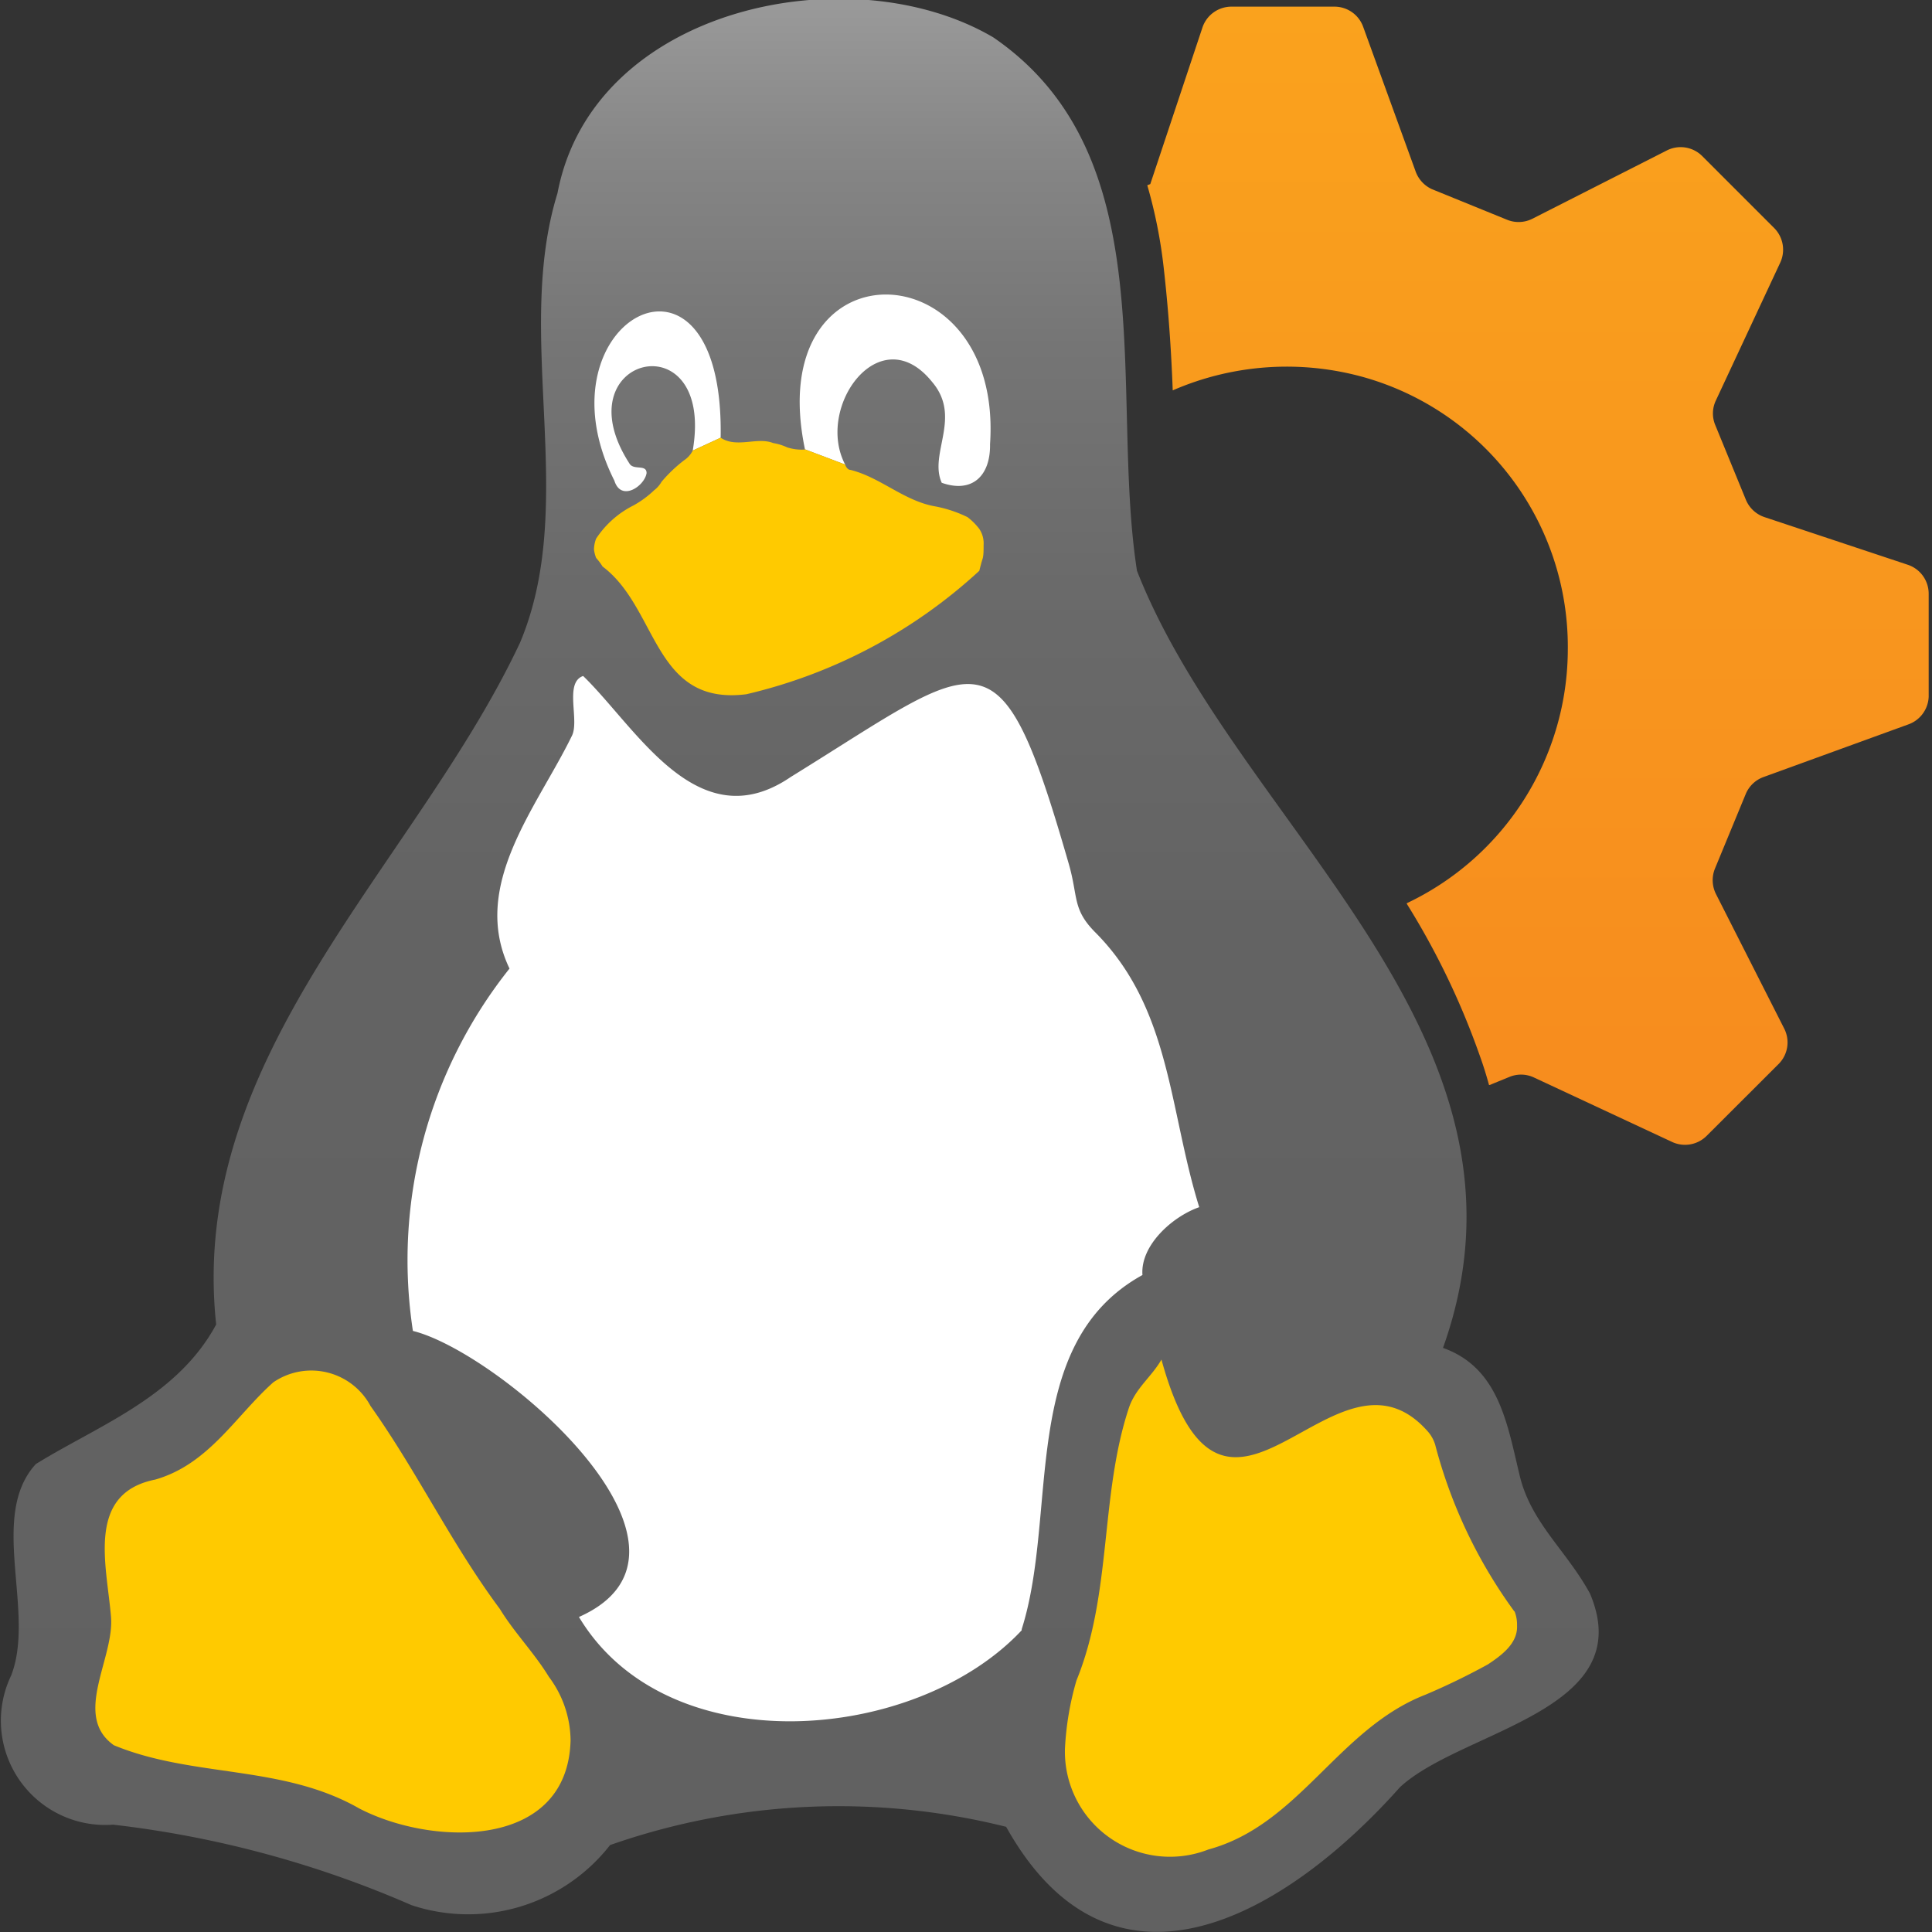 <svg xmlns="http://www.w3.org/2000/svg" width="18" height="18" viewBox="0 0 18 18">
  <rect x="0" y="0" width="18" height="18" fill="#333333" stroke="none"/>
  <defs>
    <linearGradient id="b19950b2-6050-407e-a94c-cdba184b6c8f" x1="14.329" y1="0.077" x2="14.329" y2="9.806" gradientUnits="userSpaceOnUse">
      <stop offset="0" stop-color="#faa21d"/>
      <stop offset="0.999" stop-color="#f78d1e"/>
    </linearGradient>
    <linearGradient id="f2f062eb-7ab5-4bfd-9b1e-2fc897c98e05" x1="7.458" y1="0.054" x2="7.458" y2="17.372" gradientUnits="userSpaceOnUse">
      <stop offset="0" stop-color="#999"/>
      <stop offset="0.079" stop-color="#868686"/>
      <stop offset="0.183" stop-color="#757575"/>
      <stop offset="0.312" stop-color="#6a6a6a"/>
      <stop offset="0.494" stop-color="#636363"/>
      <stop offset="0.999" stop-color="#616161"/>
    </linearGradient>
  </defs>
  <g id="f5640952-516b-41f5-8077-d13ae8c51335">
    <path d="M17.969,6.492v-.96a.284.284,0,0,0-.194-.27L16.44,4.818a.285.285,0,0,1-.174-.162l-.285-.695a.281.281,0,0,1,.005-.229l.6-1.285a.286.286,0,0,0-.056-.322l-.671-.671a.284.284,0,0,0-.33-.052l-1.252.636a.285.285,0,0,1-.237.009l-.7-.285A.289.289,0,0,1,13.19,1.6L12.7.249a.284.284,0,0,0-.268-.187h-.959a.285.285,0,0,0-.27.194l-.486,1.459-.028.011a4.579,4.579,0,0,1,.154.778c.042.371.069.752.083,1.133l0,0a2.665,2.665,0,0,1,1.793-.119,2.61,2.61,0,0,1,1.888,2.527h0a2.623,2.623,0,0,1-1.5,2.37l0,.006a7.138,7.138,0,0,1,.681,1.418c.032.088.06.179.085.27l.005,0,.186-.076a.283.283,0,0,1,.228.006l1.286.6a.285.285,0,0,0,.322-.056l.671-.67a.284.284,0,0,0,.052-.33l-.636-1.254a.288.288,0,0,1-.009-.237l.286-.693a.284.284,0,0,1,.165-.159l1.348-.49A.285.285,0,0,0,17.969,6.492Z" fill="url(#b19950b2-6050-407e-a94c-cdba184b6c8f)"/>
    <path d="M14.814,14.848c-.221-.407-.559-.666-.66-1.12-.113-.47-.193-.986-.71-1.17,1.042-2.915-1.919-4.861-2.851-7.24-.258-1.665.273-3.866-1.339-4.97C7.925-.433,5.523.063,5.194,1.8c-.412,1.333.2,2.886-.35,4.19-.975,2.072-3.1,3.835-2.83,6.35-.364.676-1.1.941-1.68,1.3-.445.486,0,1.377-.23,1.97A.972.972,0,0,0,1.054,17a9.715,9.715,0,0,1,2.78.75,1.678,1.678,0,0,0,1.85-.56,6.438,6.438,0,0,1,3.69-.17c1,1.791,2.635.794,3.67-.37C13.621,16.117,15.276,15.943,14.814,14.848Z" fill="url(#f2f062eb-7ab5-4bfd-9b1e-2fc897c98e05)"/>
    <path d="M11.173,11.247c-.248.086-.55.355-.529.632-1.161.641-.78,2.214-1.125,3.3v.01c-.984,1.051-3.3,1.251-4.125-.124,1.411-.627-.743-2.467-1.547-2.665a4.358,4.358,0,0,1,.9-3.376c-.37-.772.255-1.5.579-2.164.078-.142-.073-.5.107-.562.5.484,1.068,1.532,1.934.941,1.8-1.112,1.939-1.453,2.593.818.085.3.032.413.239.624C10.911,9.392,10.888,10.332,11.173,11.247ZM6.714,4.078c.038-2.052-1.743-1.094-.99.4.062.2.281.052.3-.07,0-.086-.122-.023-.16-.09-.644-1,.8-1.352.59-.12Zm.79.11.37.14c-.281-.536.325-1.372.81-.77.281.33-.033.668.09.94.283.1.455-.064.45-.36C9.348,2.3,7.092,2.242,7.5,4.188Z" fill="#fff"/>
    <path d="M5.316,16.215c-.028,1.022-1.292.986-1.969.634-.719-.411-1.549-.284-2.286-.589-.39-.276.008-.811-.027-1.2-.04-.48-.233-1.146.412-1.275.5-.143.75-.594,1.1-.906a.626.626,0,0,1,.906.22c.437.616.754,1.285,1.205,1.891.137.224.32.408.457.633A1,1,0,0,1,5.316,16.215Zm8.794-1.2a4.6,4.6,0,0,1-.739-1.556.337.337,0,0,0-.062-.115c-.874-1.01-1.895,1.478-2.488-.677-.092.16-.235.261-.3.44-.275.819-.158,1.733-.492,2.55a2.749,2.749,0,0,0-.107.633.979.979,0,0,0,1.337.941c.847-.23,1.208-1.126,2.022-1.442a6.338,6.338,0,0,0,.581-.282c.122-.081.279-.193.272-.36A.344.344,0,0,0,14.11,15.01ZM9.124,4.928a.573.573,0,0,0-.11-.11,1.176,1.176,0,0,0-.3-.1c-.29-.05-.51-.27-.79-.34-.02,0-.04-.02-.05-.05l-.37-.14a.442.442,0,0,1-.17-.02.5.5,0,0,0-.13-.04c-.15-.06-.34.05-.49-.05l-.26.12a.236.236,0,0,1-.08.09,1.336,1.336,0,0,0-.21.2.27.27,0,0,1-.07.08.935.935,0,0,1-.19.14.9.9,0,0,0-.35.31.3.3,0,0,0-.02.1.309.309,0,0,0,.02.08.555.555,0,0,1,.06.08c.52.39.47,1.3,1.34,1.19a4.818,4.818,0,0,0,2.17-1.15c.01-.04.02-.08.03-.11s.01-.08.01-.13A.241.241,0,0,0,9.124,4.928Z" fill="#ffca00"/>
  </g>
</svg>
